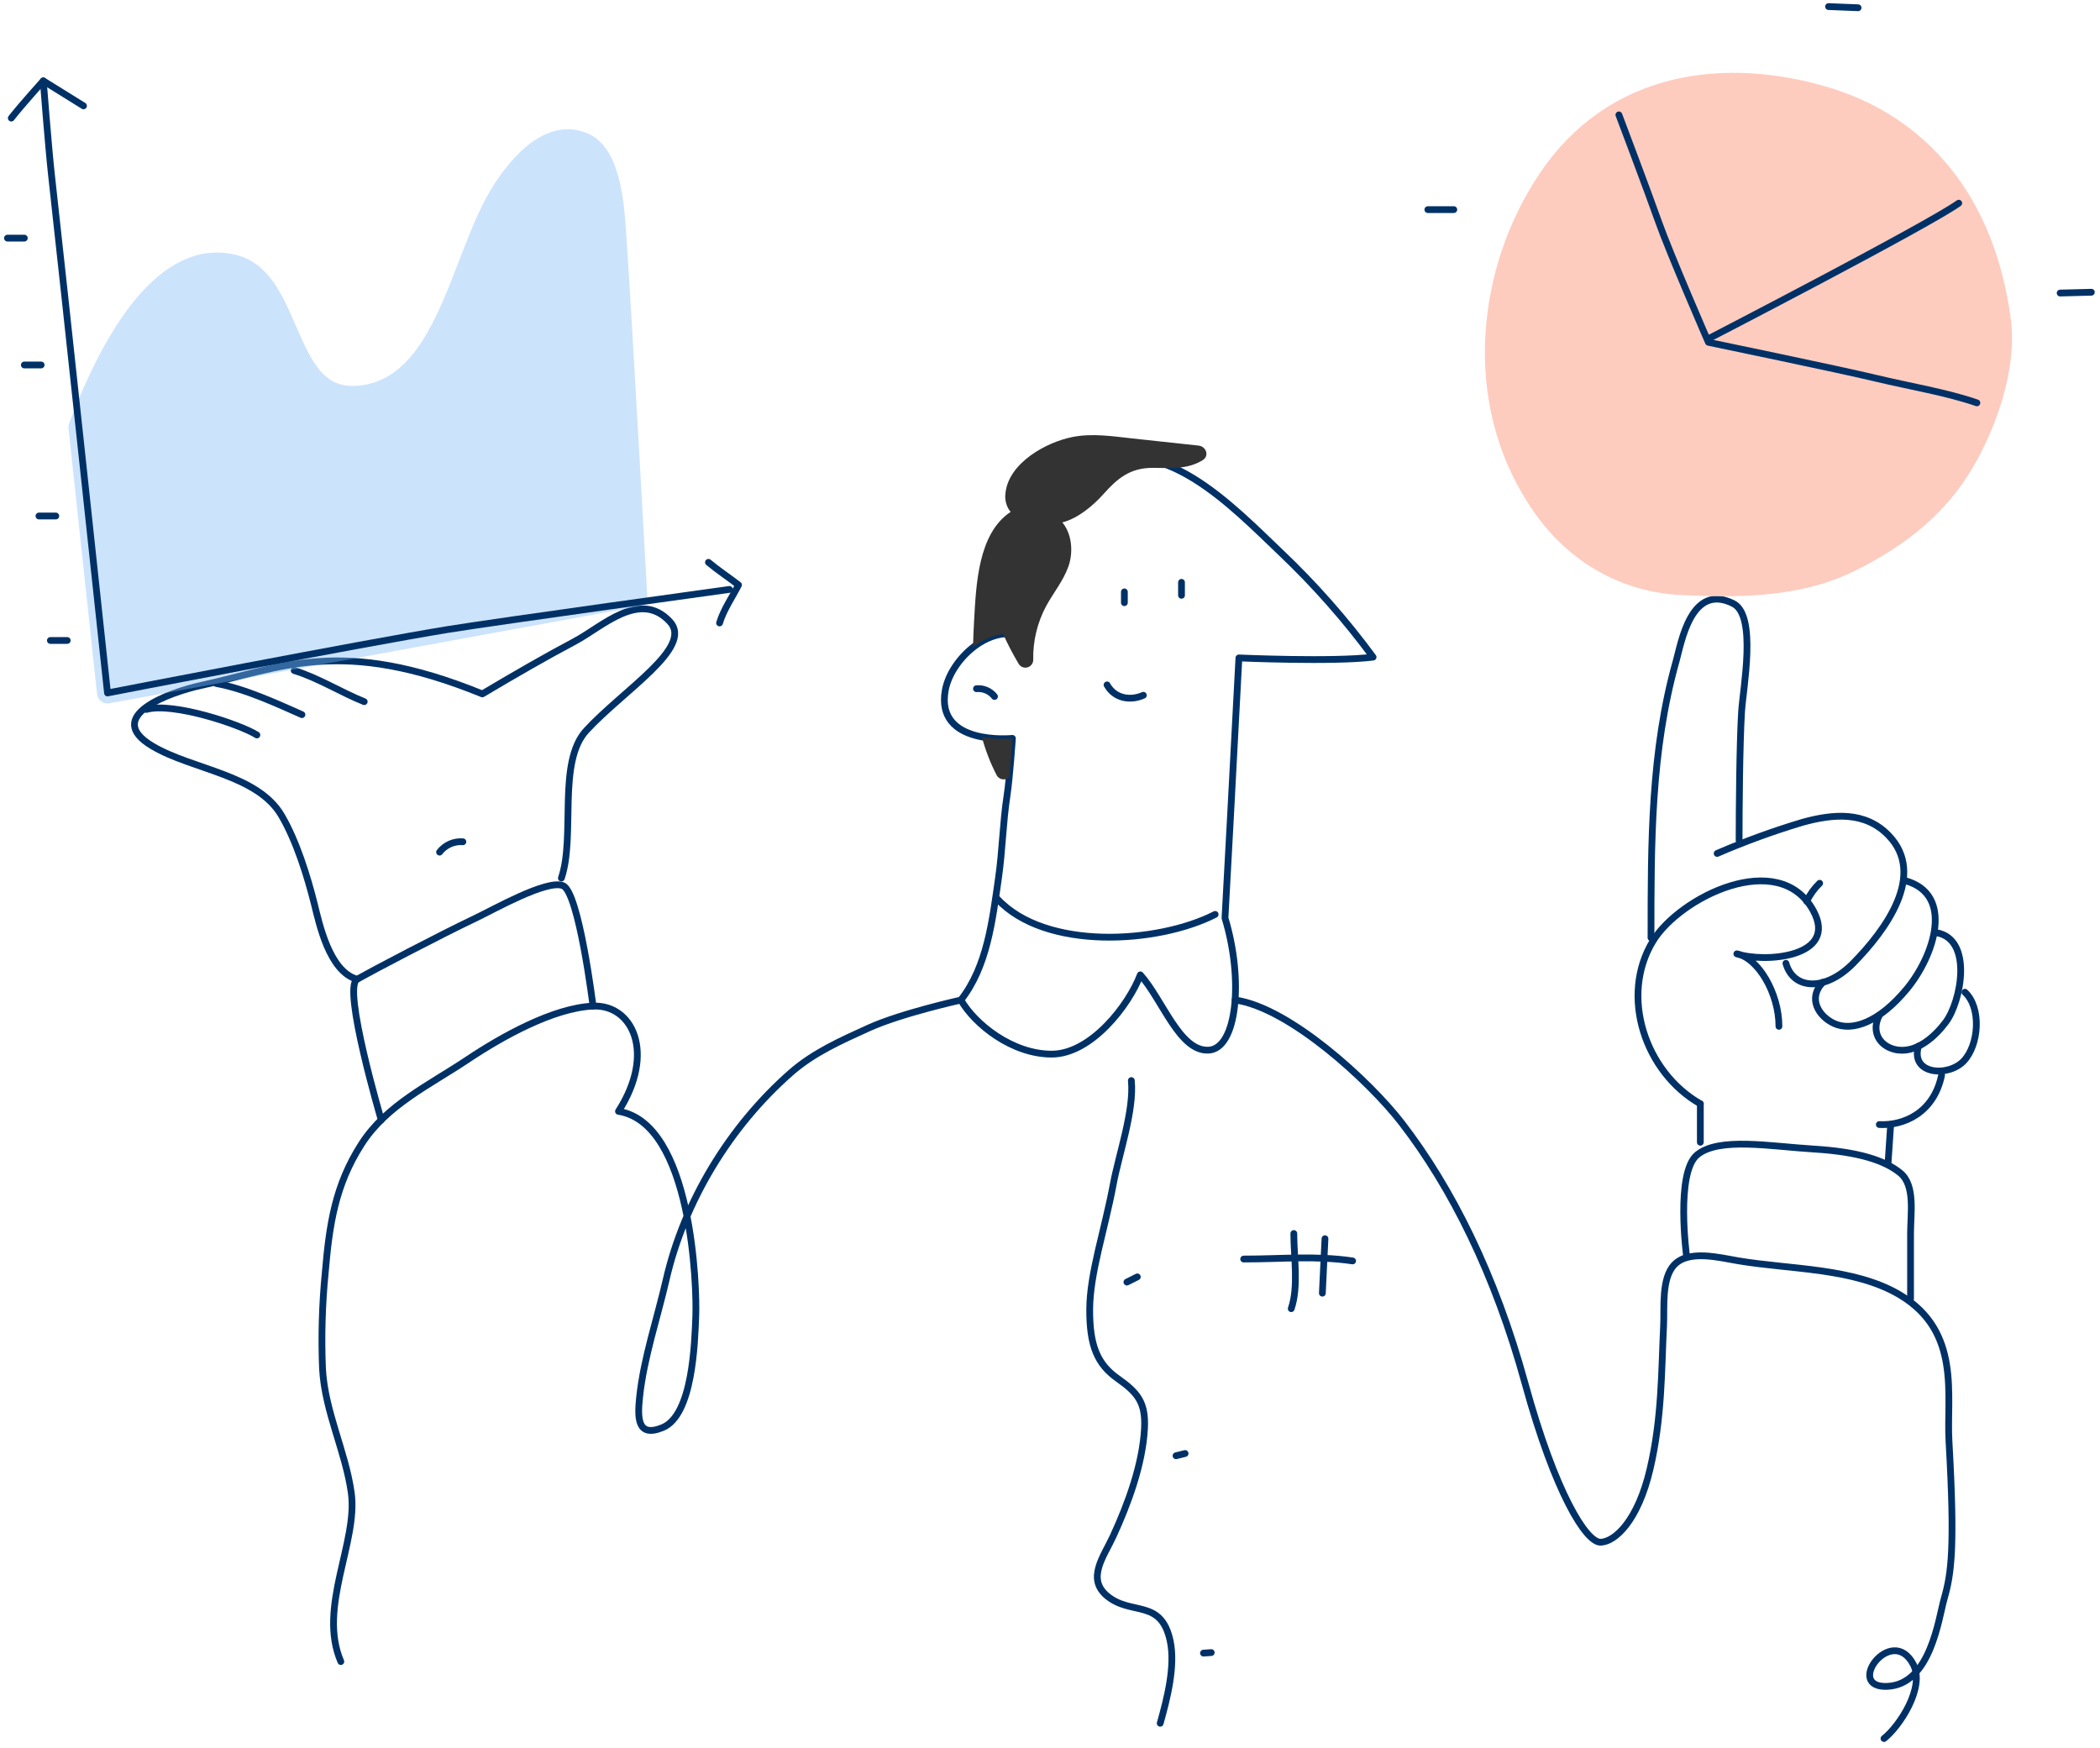 <svg width="310" height="258" viewBox="0 0 310 258" fill="none" xmlns="http://www.w3.org/2000/svg">
<path d="M182.326 147.623C190.315 148.728 202.153 159.585 206.929 165.781C214.292 175.342 220.688 188.076 225.127 204.227C229.565 220.379 234.15 227.751 236.298 227.667C238.447 227.583 241.798 224.463 243.577 216.877C245.357 209.292 245.251 202.279 245.579 195.688C245.708 193.105 245.224 188.71 247.173 186.691C249.312 184.472 253.799 185.648 256.556 186.114C264.261 187.423 273.733 187.126 280.488 191.174C289.543 196.593 287.323 205.985 287.705 212.718C288.593 228.351 288.078 232.248 287.008 235.963C286.178 238.83 285.02 248.661 278.606 248.945C272.192 249.229 279.245 239.651 282.428 245.683C284.23 249.096 280.359 254.893 278.113 256.646" stroke="#003166" stroke-linecap="round" stroke-linejoin="round"/>
<path d="M50.314 245.284C46.874 237.294 52.875 227.632 51.854 220.37C50.989 214.201 47.97 208.431 47.611 202.093C47.414 197.337 47.549 192.573 48.015 187.836C48.61 180.854 49.453 174.965 53.368 168.884C57.06 163.114 63.421 160.162 68.996 156.434C74.18 152.967 81.712 148.791 87.526 148.524C93.341 148.258 96.847 155.404 91.299 164.059C102.173 165.781 102.884 190.104 102.71 194.325C102.551 198.249 102.267 208.919 97.806 210.748C94.038 212.292 94.1 209.261 94.424 206.198C95.023 200.521 97.047 194.529 98.325 188.972C100.988 177.348 107.708 166.305 116.714 158.378C120.105 155.391 124.179 153.602 128.227 151.76C133.052 149.568 141.845 147.632 141.845 147.632" stroke="#003166" stroke-linecap="round" stroke-linejoin="round"/>
<path d="M248.976 185.479C248.976 185.479 247.312 173.113 250.538 170.473C253.765 167.832 261.244 169.225 267.817 169.629C274.391 170.033 278.257 171.316 280.507 173.149C282.757 174.982 282.034 179.114 282.034 182.092V191.746" stroke="#003166" stroke-linecap="round" stroke-linejoin="round"/>
<path d="M250.999 162.945C242.859 158.303 239.06 147.051 244.009 138.92C247.941 132.462 262.584 125.183 267.657 134.397C271.483 141.357 260.387 142.169 256.392 140.806C259.526 141.397 262.606 146.616 262.606 151.507" stroke="#003166" stroke-linecap="round" stroke-linejoin="round"/>
<path d="M253.484 125.987C257.589 124.209 261.795 122.675 266.081 121.393C270.608 120.141 275.295 119.724 278.775 123.306C284.421 129.12 278.331 137.349 273.591 142.17C269.507 146.351 264.754 146.164 263.635 142.205" stroke="#003166" stroke-linecap="round" stroke-linejoin="round"/>
<path d="M243.721 138.431C243.721 124.472 243.685 110.873 247.445 97.54C248.186 94.921 249.628 85.951 255.878 89.106C259.38 90.882 257.303 101.601 257.089 105.085C256.801 109.808 256.726 119.51 256.726 124.073" stroke="#003166" stroke-linecap="round" stroke-linejoin="round"/>
<path d="M268.615 130.389C267.823 131.157 267.174 132.058 266.697 133.052" stroke="#003166" stroke-linecap="round" stroke-linejoin="round"/>
<path d="M281.252 130.008C288.576 132.036 285.491 141.158 281.457 146.022C277.422 150.887 273.441 152.334 270.724 151.078C268.505 150.052 266.787 147.398 269.087 145.006" stroke="#003166" stroke-linecap="round" stroke-linejoin="round"/>
<path d="M285.854 137.686C291.278 138.627 289.516 147.823 287.239 150.881C285.654 153.007 282.8 155.666 279.693 154.916C277.421 154.37 276.214 152.253 277.403 149.94" stroke="#003166" stroke-linecap="round" stroke-linejoin="round"/>
<path d="M290.063 146.474C292.527 148.76 292.136 154.237 289.899 156.612C287.591 159.057 281.968 158.622 283.197 154.437" stroke="#003166" stroke-linecap="round" stroke-linejoin="round"/>
<path d="M286.614 158.734C285.456 164.304 280.999 166.195 277.422 166.009" stroke="#003166" stroke-linecap="round" stroke-linejoin="round"/>
<path d="M279.099 166.007L278.717 171.631" stroke="#003166" stroke-linecap="round" stroke-linejoin="round"/>
<path d="M56.281 165.334C56.281 165.334 50.511 145.804 52.708 144.562C54.905 143.319 64.75 138.135 70.231 135.529C72.859 134.278 80.742 129.795 83.103 130.745C85.464 131.694 87.541 148.525 87.541 148.525" stroke="#003166" stroke-linecap="round" stroke-linejoin="round"/>
<path d="M82.869 129.626C84.977 123.447 82.239 112.515 86.553 107.837C92.088 101.836 102.398 95.578 98.896 91.779C94.48 86.981 88.887 92.533 84.866 94.668C80.463 97.007 76.211 99.462 71.2 102.436C50.277 93.905 41.493 98.627 29.638 101.193C25.151 102.178 15.066 105.729 22.501 110.141C28.444 113.665 38.036 114.304 41.586 120.434C43.783 124.211 45.355 129.28 46.407 133.465C47.13 136.346 48.599 143.421 52.714 144.561" stroke="#003166" stroke-linecap="round" stroke-linejoin="round"/>
<path d="M21.598 104.73C25.526 103.621 35.477 106.95 37.922 108.499" stroke="#003166" stroke-linecap="round" stroke-linejoin="round"/>
<path d="M31.932 100.9C36.25 101.677 41.177 104.007 44.572 105.498" stroke="#003166" stroke-linecap="round" stroke-linejoin="round"/>
<path d="M43.428 98.986C46.907 100.034 50.414 102.253 53.765 103.58" stroke="#003166" stroke-linecap="round" stroke-linejoin="round"/>
<path d="M296.826 47.016C294.455 29.284 284.682 17.1 269.307 12.706C260.847 10.292 252.605 10.105 245.477 12.16C237.487 14.468 231.105 19.404 226.489 26.834C221.91 34.15 219.393 42.568 219.205 51.197C219.037 60.198 221.566 68.671 226.52 75.693C231.726 83.079 239.391 87.388 248.082 87.837C250.155 87.943 252.245 88.019 254.345 88.019C261.003 88.019 267.714 87.26 273.639 84.357C281.748 80.362 287.296 75.573 291.096 69.226C294.522 63.474 297.838 54.619 296.826 47.016Z" fill="#FDCCBF"/>
<path d="M238.979 16.959C238.979 16.959 243.173 28.055 244.806 32.662C246.511 37.478 252.196 50.532 252.196 50.532C252.196 50.532 271.69 54.579 276.892 55.831C281.943 57.047 287.349 57.922 291.828 59.471" stroke="#003166" stroke-linecap="round" stroke-linejoin="round"/>
<path d="M252.385 49.906C252.385 49.906 284.488 33.31 289.149 29.991" stroke="#003166" stroke-linecap="round" stroke-linejoin="round"/>
<path d="M214.61 30.945H210.779" stroke="#003166" stroke-linecap="round" stroke-linejoin="round"/>
<path d="M269.928 0.971L274.291 1.144" stroke="#003166" stroke-linecap="round" stroke-linejoin="round"/>
<path d="M304.117 43.261L308.724 43.141" stroke="#003166" stroke-linecap="round" stroke-linejoin="round"/>
<path d="M141.847 147.624C145.727 142.666 146.494 135.933 147.4 129.591C147.977 125.565 148.043 121.486 148.656 117.456C149.06 114.819 149.45 109 149.45 109C149.45 109 138.012 110.168 139.548 101.859C140.396 97.292 146.122 92.036 150.973 93.958C152.136 84.544 151.936 75.05 160.902 69.4C170.977 63.057 182.047 74.882 189.113 81.606C194.083 86.331 198.628 91.485 202.695 97.007C196.8 97.744 182.886 97.123 182.886 97.123C182.331 108.042 180.831 135.52 180.831 135.52C183.591 144.562 182.633 154.877 178.363 155.028C174.093 155.178 171.643 147.615 168.336 143.909C166.645 148.383 161.075 155.605 155.26 155.613C149.446 155.622 143.907 151.224 141.847 147.624Z" stroke="#003166" stroke-linecap="round" stroke-linejoin="round"/>
<path d="M147.209 132.688C154.311 140.363 170.928 139.315 179.379 134.988" stroke="#003166" stroke-linecap="round" stroke-linejoin="round"/>
<path d="M144.145 101.668C144.649 101.622 145.157 101.703 145.622 101.904C146.087 102.105 146.495 102.419 146.808 102.817" stroke="#003166" stroke-linecap="round" stroke-linejoin="round"/>
<path d="M163.42 101.104C164.516 103.075 166.784 103.519 168.782 102.636" stroke="#003166" stroke-linecap="round" stroke-linejoin="round"/>
<path d="M165.98 88.97V87.376" stroke="#003166" stroke-linecap="round" stroke-linejoin="round"/>
<path d="M174.412 87.882V85.965" stroke="#003166" stroke-linecap="round" stroke-linejoin="round"/>
<path d="M167.007 159.515C167.451 163.931 165.143 170.478 164.344 174.797C163.092 181.539 160.882 187.917 160.86 193.296C160.837 198.676 162 201.392 164.996 203.505C167.992 205.618 169.151 207.078 168.947 210.913C168.663 216.203 166.519 222.009 164.326 226.771C162.955 229.754 160.376 232.985 163.376 235.551C166.963 238.587 171.366 235.919 172.737 242.209C173.545 245.959 172.258 250.868 171.268 254.392" stroke="#003166" stroke-linecap="round" stroke-linejoin="round"/>
<path d="M183.592 185.861C189.282 185.861 194.2 185.338 199.672 186.141" stroke="#003166" stroke-linecap="round" stroke-linejoin="round"/>
<path d="M195.591 182.86L195.205 190.903" stroke="#003166" stroke-linecap="round" stroke-linejoin="round"/>
<path d="M190.993 182.094C190.993 185.645 191.725 189.897 190.611 193.19" stroke="#003166" stroke-linecap="round" stroke-linejoin="round"/>
<path d="M166.354 189.265L167.889 188.497" stroke="#003166" stroke-linecap="round" stroke-linejoin="round"/>
<path d="M173.604 214.902L174.944 214.57" stroke="#003166" stroke-linecap="round" stroke-linejoin="round"/>
<path d="M178.801 243.957L177.656 244.036" stroke="#003166" stroke-linecap="round" stroke-linejoin="round"/>
<path d="M144.939 108.787C145.471 110.767 146.215 112.684 147.159 114.504C147.253 114.653 147.38 114.779 147.53 114.873C147.679 114.967 147.847 115.027 148.023 115.048C148.198 115.07 148.376 115.052 148.544 114.996C148.711 114.94 148.864 114.848 148.992 114.726C149.258 112.062 149.462 109 149.462 109C147.952 109.124 146.432 109.052 144.939 108.787Z" fill="#333333"/>
<path d="M176.955 65.782L167.132 64.721C164.229 64.406 161.3 63.94 158.397 64.495C154.474 65.245 148.881 68.334 148.428 72.799C148.302 73.672 148.499 74.561 148.983 75.298C149.049 75.389 149.12 75.477 149.196 75.56C144.336 78.773 144.092 86.408 143.786 91.814C143.715 93.056 143.666 94.308 143.635 95.56C144.906 94.508 146.441 93.823 148.073 93.58C148.757 95.103 149.529 96.585 150.386 98.019C150.518 98.229 150.714 98.392 150.945 98.482C151.177 98.573 151.431 98.586 151.671 98.521C151.911 98.456 152.123 98.315 152.277 98.12C152.431 97.925 152.518 97.686 152.525 97.437C152.463 94.653 153.124 91.901 154.443 89.448C155.512 87.495 156.95 85.764 157.709 83.647C158.468 81.53 158.246 78.831 156.822 77.118C159.125 76.536 161.393 74.619 162.867 72.963C164.988 70.576 166.861 69.053 170.199 69.066C172.769 69.066 175.25 69.346 177.532 67.935C178.566 67.3 178.046 65.915 176.955 65.782Z" fill="#333333"/>
<path d="M251.002 168.622V162.945" stroke="#003166" stroke-linecap="round" stroke-linejoin="round"/>
<path d="M68.331 124.263C67.675 124.212 67.016 124.325 66.415 124.593C65.814 124.86 65.288 125.273 64.887 125.794" stroke="#003166" stroke-linecap="round" stroke-linejoin="round"/>
<path d="M92.534 35.912C92.511 35.628 92.494 35.317 92.472 34.984C92.161 30.062 91.646 21.82 86.795 19.72C79.471 16.551 73.532 26.018 71.886 28.997C70.368 31.744 69.116 34.984 67.798 38.42C64.553 46.853 61.198 55.548 53.772 56.826C48.153 57.794 46.271 54.127 43.661 48.065C41.713 43.542 39.702 38.864 34.869 37.639C28.522 36.032 19.085 39.041 10.2 62.494C10.115 62.724 10.084 62.97 10.111 63.213L14.327 102.458C14.368 102.84 14.548 103.193 14.833 103.449C15.118 103.706 15.488 103.848 15.872 103.848C15.966 103.848 16.059 103.839 16.152 103.821L94.269 89.511C94.642 89.444 94.977 89.242 95.212 88.945C95.446 88.647 95.564 88.274 95.543 87.896C95.53 87.478 93.186 45.255 92.534 35.912Z" fill="#7FB9F9" fill-opacity="0.4"/>
<path d="M107.68 87.011C107.68 87.011 73.468 91.73 66.051 92.937C53.832 94.925 15.869 102.298 15.869 102.298C15.869 102.298 9.212 40.159 7.596 25.787C7.152 21.761 6.389 11.939 6.389 11.939" stroke="#003166" stroke-linecap="round" stroke-linejoin="round"/>
<path d="M1.666 17.434C3.171 15.507 6.389 11.939 6.389 11.939L12.327 15.627" stroke="#003166" stroke-linecap="round" stroke-linejoin="round"/>
<path d="M104.58 83.011C106.018 84.219 107.527 85.195 109.019 86.349C108.086 88.187 106.799 90.015 106.222 91.964" stroke="#003166" stroke-linecap="round" stroke-linejoin="round"/>
<path d="M3.59 35.153H1.1" stroke="#003166" stroke-linecap="round" stroke-linejoin="round"/>
<path d="M8.24 76.173H5.75" stroke="#003166" stroke-linecap="round" stroke-linejoin="round"/>
<path d="M6.075 53.878H3.59" stroke="#003166" stroke-linecap="round" stroke-linejoin="round"/>
<path d="M9.926 94.548H7.436" stroke="#003166" stroke-linecap="round" stroke-linejoin="round"/>
</svg>

